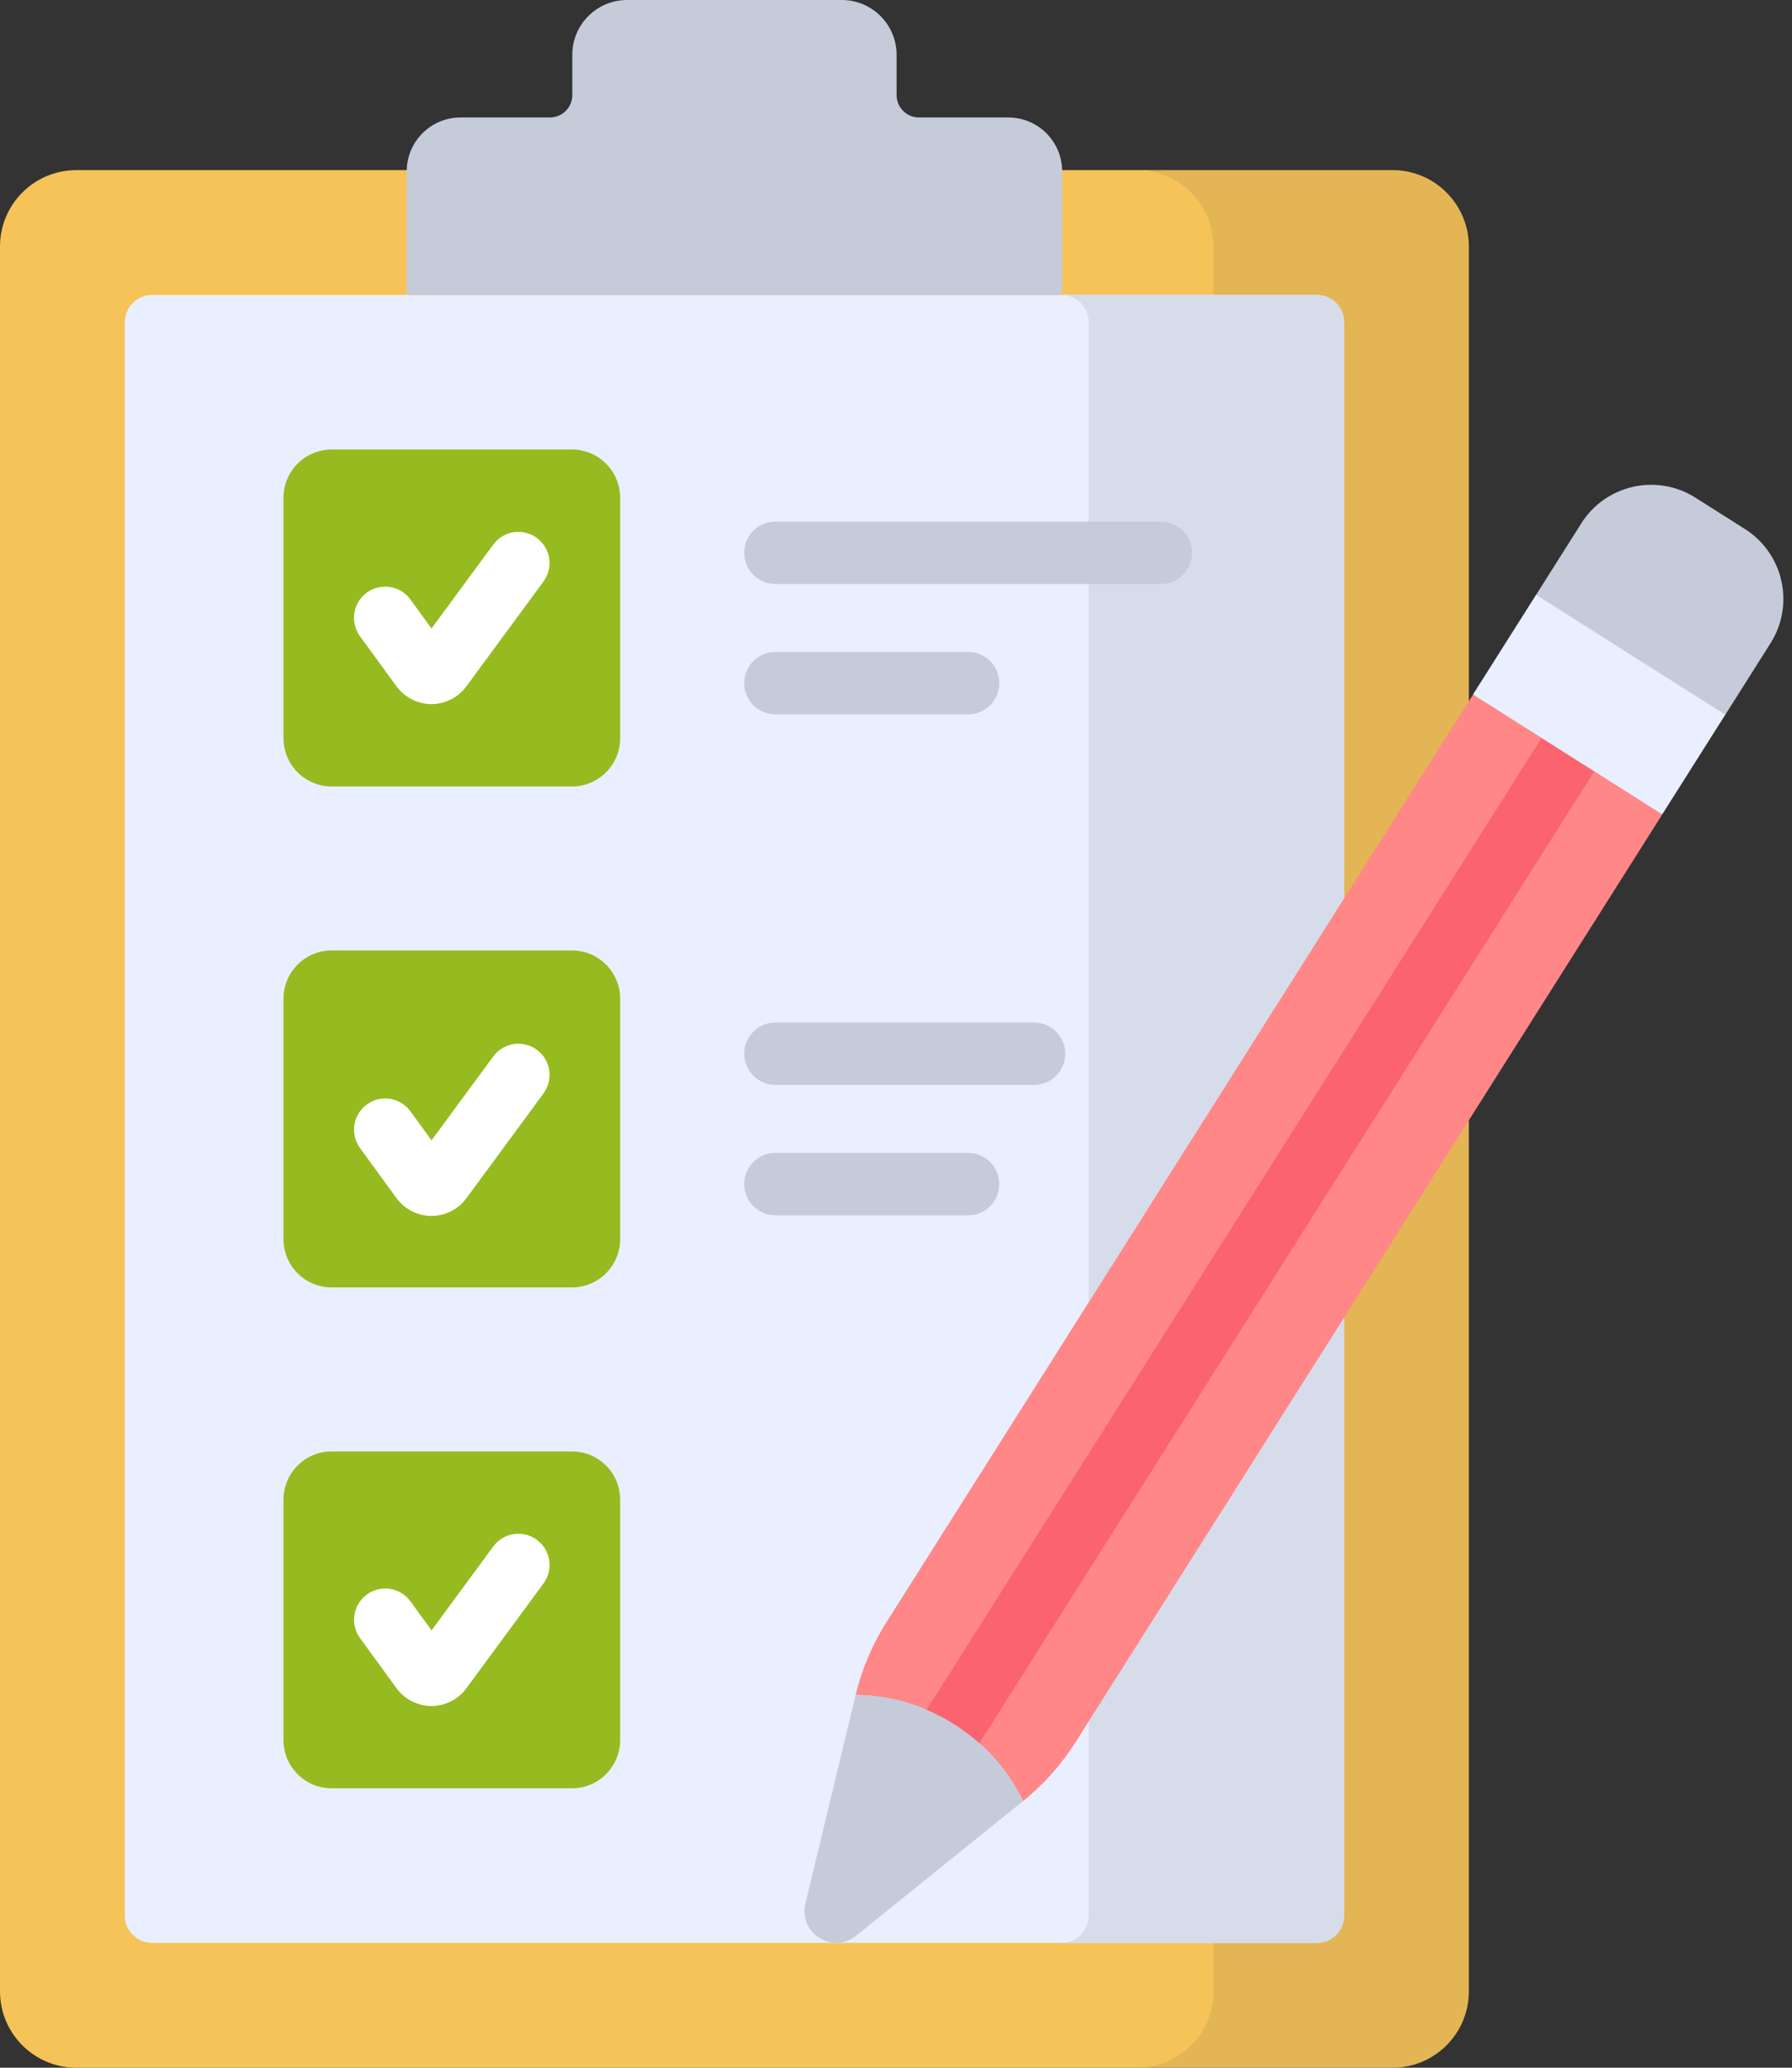 <svg width="52" height="60" viewBox="0 0 52 60" fill="none" xmlns="http://www.w3.org/2000/svg">
<rect x="0" y="0" width="52" height="60" fill="#333333" stroke="none"/>
<path d="M35.362 57.784V7.153C35.362 5.929 34.37 4.937 33.147 4.937H2.215C0.992 4.937 0 5.929 0 7.153V57.784C0 59.008 0.992 60 2.215 60H33.147C34.37 60 35.362 59.008 35.362 57.784Z" fill="#F6C358"/>
<path d="M40.408 4.936H32.996C34.219 4.936 35.211 5.929 35.211 7.153V57.784C35.211 59.008 34.219 60 32.996 60H40.408C41.631 60 42.623 59.008 42.623 57.784V7.153C42.623 5.929 41.631 4.936 40.408 4.936Z" fill="#E3B554"/>
<path d="M3.621 55.585V9.351C3.621 8.914 3.975 8.559 4.412 8.559H38.212C38.649 8.559 39.003 8.914 39.003 9.351V55.585C39.003 56.023 38.649 56.377 38.212 56.377H4.412C3.975 56.377 3.621 56.023 3.621 55.585Z" fill="#E9EFFF"/>
<path d="M38.212 8.559H30.8C31.237 8.559 31.591 8.914 31.591 9.351V55.585C31.591 56.023 31.237 56.377 30.8 56.377H38.212C38.65 56.377 39.004 56.023 39.004 55.585V9.351C39.004 8.914 38.65 8.559 38.212 8.559Z" fill="#D7DCEB"/>
<path d="M26.017 2.758V1.592C26.017 0.713 25.305 3.05176e-05 24.426 3.05176e-05H18.197C17.319 3.05176e-05 16.607 0.713 16.607 1.592V2.758C16.607 3.118 16.315 3.409 15.956 3.409H13.363C12.501 3.409 11.802 4.109 11.802 4.972V8.559H30.821V4.972C30.821 4.109 30.122 3.409 29.26 3.409H26.667C26.308 3.409 26.017 3.118 26.017 2.758Z" fill="#C6CBDA"/>
<path d="M8.226 21.421V14.444C8.226 13.671 8.852 13.044 9.625 13.044H16.597C17.369 13.044 17.995 13.671 17.995 14.444V21.421C17.995 22.194 17.369 22.821 16.597 22.821H9.625C8.852 22.821 8.226 22.194 8.226 21.421Z" fill="#95BB20"/>
<path d="M8.226 35.957V28.98C8.226 28.207 8.852 27.58 9.624 27.58H16.596C17.369 27.58 17.995 28.207 17.995 28.98V35.957C17.995 36.73 17.369 37.357 16.596 37.357H9.624C8.852 37.357 8.226 36.73 8.226 35.957Z" fill="#95BB20"/>
<path d="M8.226 50.493V43.516C8.226 42.743 8.852 42.116 9.624 42.116H16.596C17.369 42.116 17.995 42.743 17.995 43.516V50.493C17.995 51.266 17.369 51.892 16.596 51.892H9.624C8.852 51.892 8.226 51.266 8.226 50.493Z" fill="#95BB20"/>
<path d="M12.52 20.431C12.518 20.431 12.518 20.431 12.516 20.431C12.117 20.43 11.738 20.236 11.503 19.913L10.446 18.461C10.152 18.057 10.241 17.49 10.645 17.196C11.049 16.902 11.615 16.991 11.909 17.395L12.522 18.237L14.313 15.802C14.609 15.399 15.175 15.313 15.578 15.609C15.98 15.906 16.066 16.473 15.77 16.875L13.532 19.918C13.296 20.239 12.918 20.431 12.52 20.431Z" fill="white"/>
<path d="M12.52 35.283C12.519 35.283 12.518 35.283 12.517 35.283C12.118 35.282 11.739 35.089 11.504 34.765L10.447 33.314C10.153 32.909 10.242 32.343 10.646 32.049C11.05 31.754 11.616 31.843 11.91 32.248L12.523 33.09L14.314 30.654C14.61 30.252 15.176 30.166 15.579 30.462C15.981 30.758 16.067 31.325 15.771 31.728L13.533 34.771C13.297 35.092 12.919 35.283 12.52 35.283Z" fill="white"/>
<path d="M12.52 49.503C12.519 49.503 12.518 49.503 12.517 49.503C12.118 49.502 11.739 49.308 11.504 48.985L10.447 47.533C10.153 47.129 10.242 46.563 10.646 46.268C11.05 45.974 11.616 46.063 11.91 46.467L12.523 47.309L14.314 44.874C14.61 44.471 15.177 44.385 15.579 44.682C15.981 44.978 16.067 45.545 15.771 45.948L13.533 48.99C13.297 49.312 12.918 49.503 12.52 49.503Z" fill="white"/>
<path d="M33.685 16.946H22.5C22 16.946 21.595 16.541 21.595 16.041C21.595 15.54 22 15.135 22.5 15.135H33.685C34.185 15.135 34.59 15.54 34.59 16.041C34.59 16.541 34.185 16.946 33.685 16.946Z" fill="#C6CBDA"/>
<path d="M28.092 20.729H22.5C22 20.729 21.595 20.324 21.595 19.823C21.595 19.323 22 18.918 22.5 18.918H28.092C28.592 18.918 28.997 19.323 28.997 19.823C28.997 20.324 28.592 20.729 28.092 20.729Z" fill="#C6CBDA"/>
<path d="M30.006 31.482H22.501C22.002 31.482 21.597 31.076 21.597 30.576C21.597 30.076 22.002 29.671 22.501 29.671H30.006C30.506 29.671 30.911 30.076 30.911 30.576C30.911 31.076 30.506 31.482 30.006 31.482Z" fill="#C6CBDA"/>
<path d="M28.093 35.265H22.5C22.001 35.265 21.596 34.859 21.596 34.359C21.596 33.859 22.001 33.454 22.5 33.454H28.093C28.593 33.454 28.998 33.859 28.998 34.359C28.998 34.859 28.593 35.265 28.093 35.265Z" fill="#C6CBDA"/>
<path d="M48.231 23.639L47.342 22.468L44.018 20.361L42.741 20.16L25.721 47.075C25.31 47.724 25.009 48.436 24.829 49.182C26.899 49.208 28.779 50.399 29.688 52.262C30.285 51.78 30.8 51.203 31.21 50.554L48.231 23.639Z" fill="#FF8787"/>
<path d="M50.634 15.351L49.198 14.441C48.078 13.731 46.596 14.064 45.887 15.185L44.57 17.268L44.99 18.115L48.987 20.648L50.06 20.747L51.378 18.663C52.086 17.543 51.753 16.06 50.634 15.351Z" fill="#C6CBDA"/>
<path d="M42.743 20.152L44.573 17.26L50.064 20.739L48.234 23.631L42.743 20.152Z" fill="#E9EFFF"/>
<path d="M29.688 52.262L24.842 56.17C24.158 56.721 23.165 56.092 23.371 55.238L24.829 49.183C26.9 49.208 28.78 50.399 29.688 52.262Z" fill="#C6CBDA"/>
<path d="M28.417 50.584L46.259 22.389L44.73 21.42L26.888 49.615C27.448 49.851 27.964 50.178 28.417 50.584Z" fill="#FB636F"/>
</svg>
